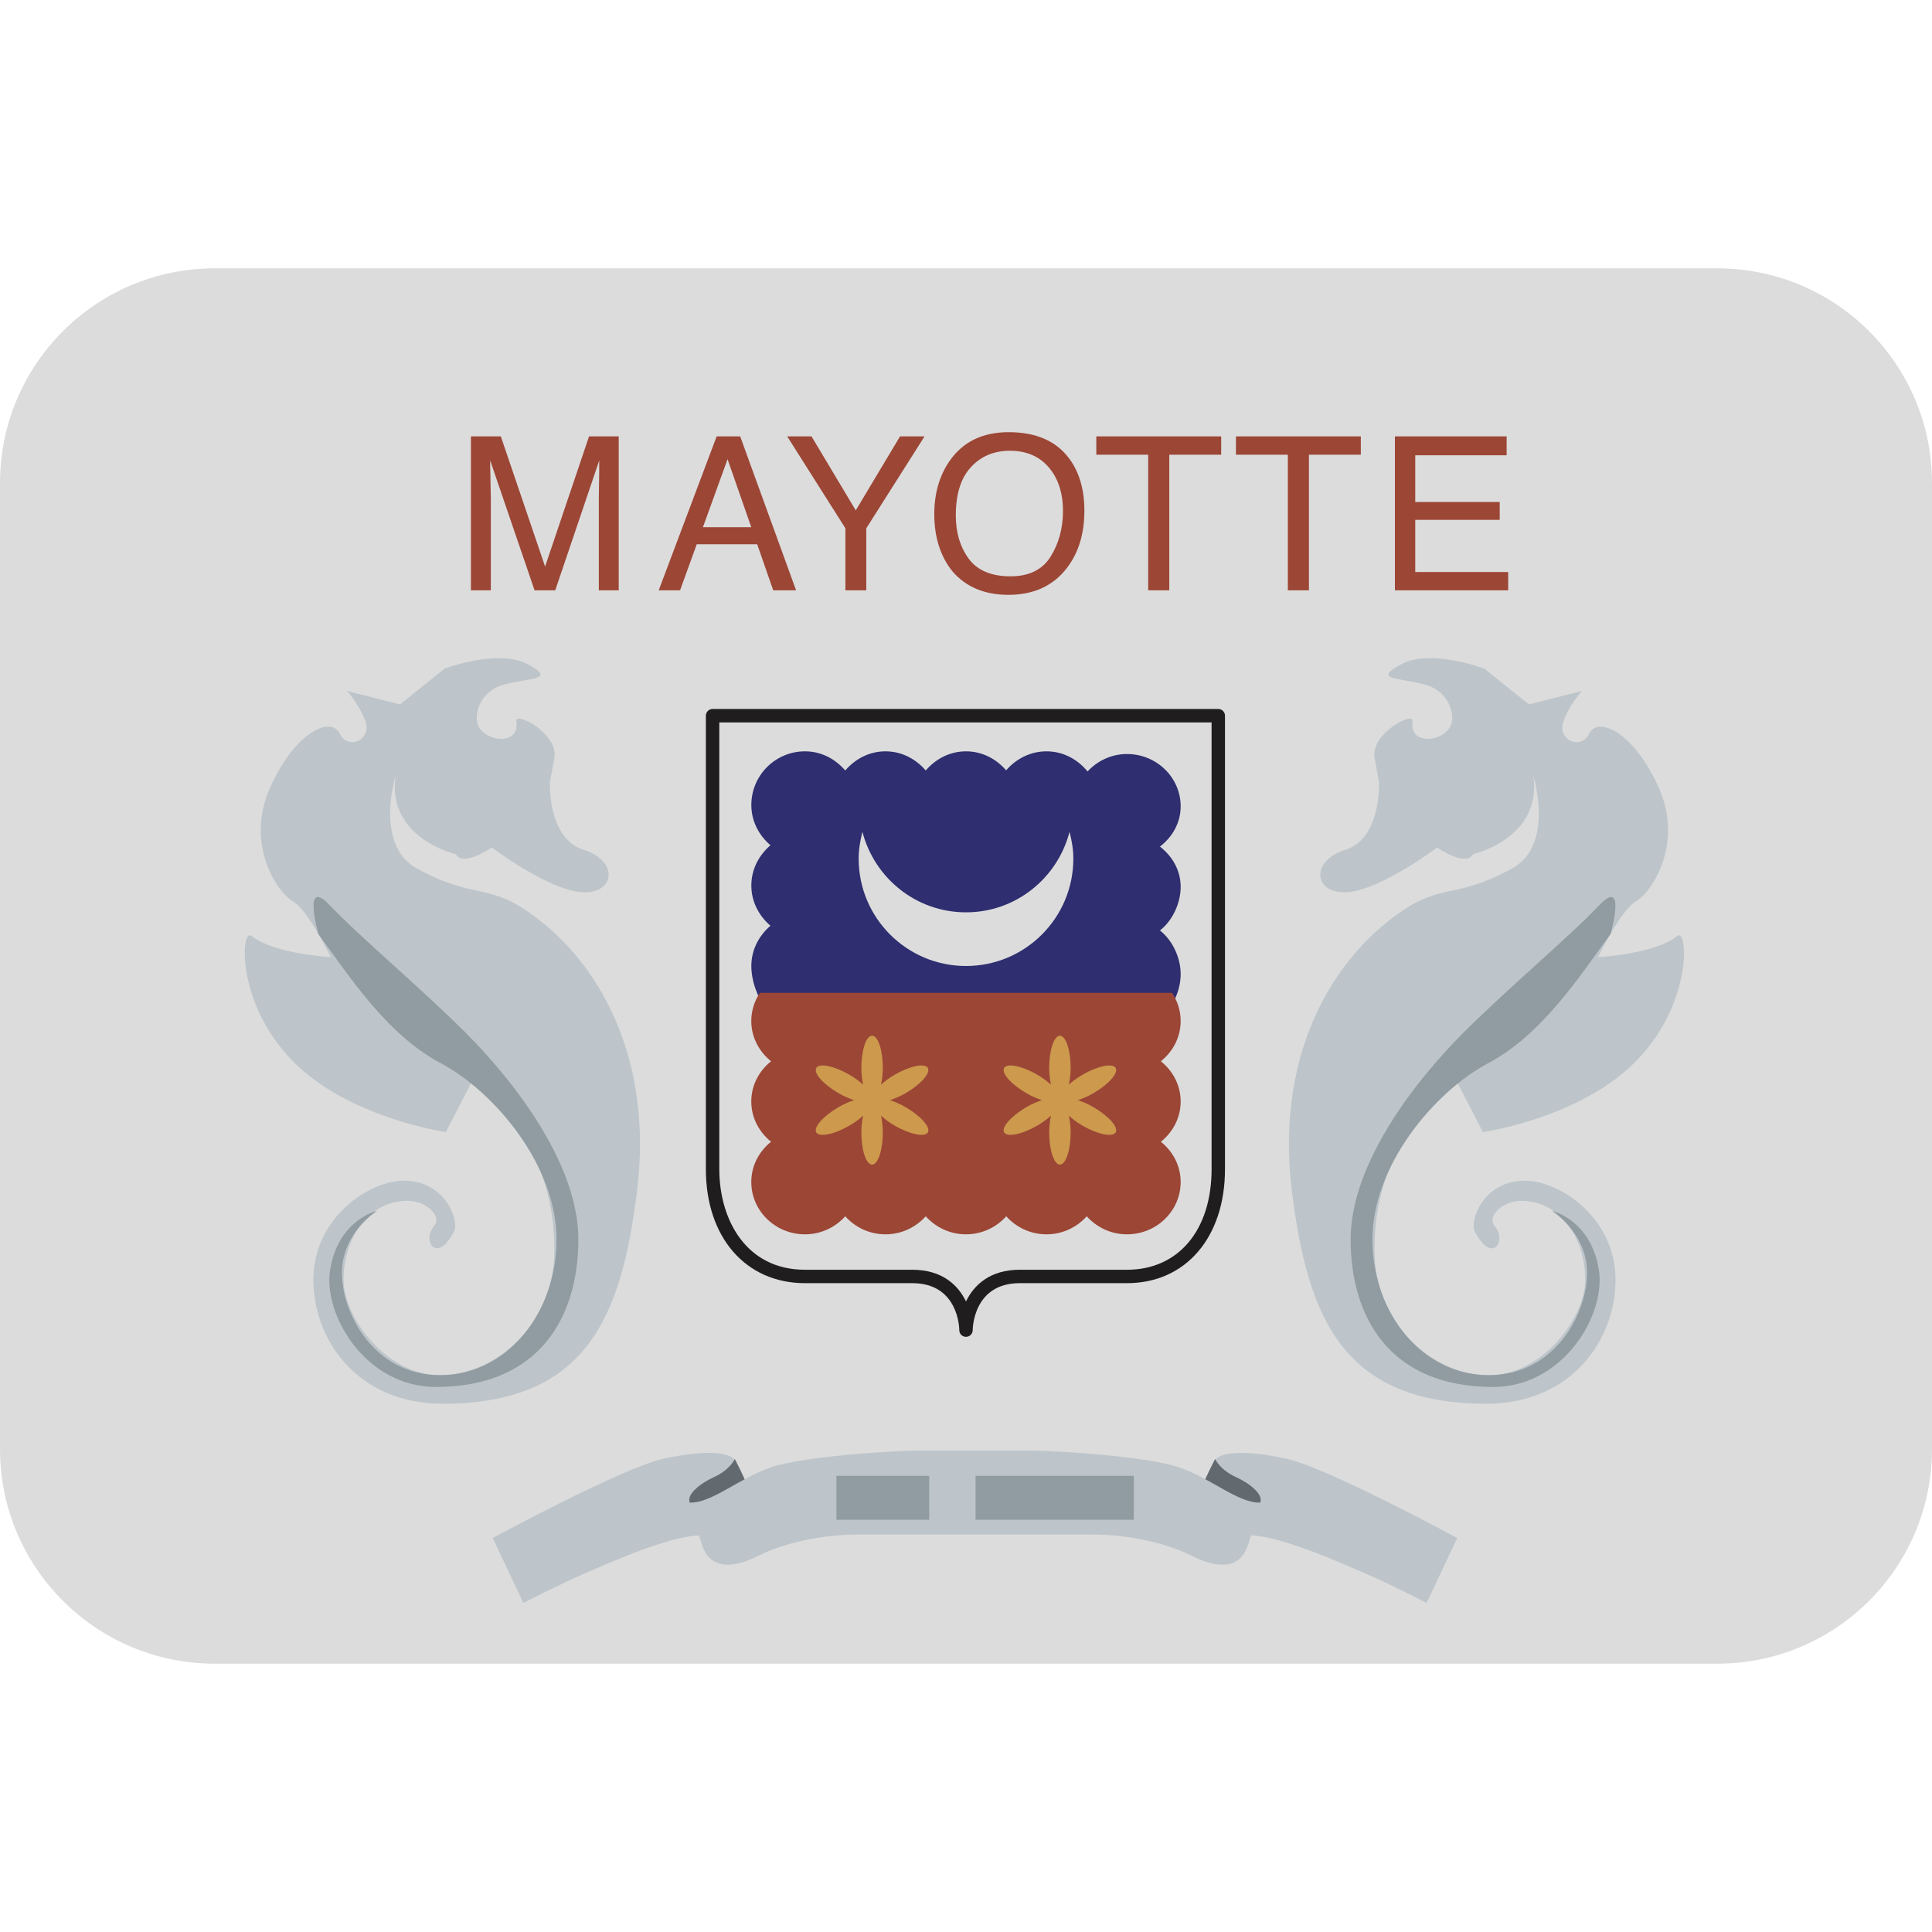 <svg viewBox="0 0 36 36" xmlns="http://www.w3.org/2000/svg"><path fill="#dcdcdc" d="M36 27c0 2.209-1.791 4-4 4H4c-2.209 0-4-1.791-4-4V9c0-2.209 1.791-4 4-4h28c2.209 0 4 1.791 4 4v18z" /><path d="M8.775 8.131h.557l.825 2.426.819-2.426h.553V11h-.371V9.307c0-.059.001-.156.004-.291s.004-.281.004-.436l-.82 2.42h-.385l-.827-2.42v.088c0 .07.002.177.006.321s.006.25.006.317V11h-.371V8.131zm4.579 0h.438L14.834 11h-.426l-.299-.859h-1.126l-.311.859h-.398l1.08-2.869zm.645 1.693l-.442-1.268-.459 1.268h.901zm.669-1.693h.453l.825 1.379.825-1.379h.457l-1.086 1.713V11h-.389V9.844l-1.085-1.713zm5.253.41c.189.254.285.579.285.975 0 .428-.109.785-.326 1.068-.256.333-.619.5-1.092.5-.441 0-.789-.146-1.041-.438-.225-.281-.338-.637-.338-1.066 0-.388.096-.72.289-.996.248-.354.613-.531 1.098-.531.506 0 .881.162 1.125.488zm-.343 1.829c.152-.246.229-.528.229-.847 0-.337-.089-.609-.265-.815-.177-.206-.418-.309-.724-.309-.297 0-.539.102-.727.306-.188.204-.281.504-.281.902 0 .318.081.586.241.804s.421.328.782.328c.344-.001.592-.124.745-.369zm3.177-2.239v.342h-.967V11h-.393V8.473h-.967v-.342h2.327zm2.602 0v.342h-.967V11h-.393V8.473h-.967v-.342h2.327zm.635 0h2.082v.352h-1.703v.871h1.574v.332h-1.574v.973h1.732V11h-2.111V8.131z" fill="#9c4636" /><path fill="#1f1d1d" d="M18 24.91c-.069 0-.125-.056-.125-.124v-.001c0-.035-.015-.875-.875-.875h-2c-1.105 0-1.847-.854-1.847-2.125v-8.449c0-.069.056-.125.125-.125h9.423c.069 0 .125.056.125.125v8.449c0 1.271-.733 2.125-1.826 2.125h-2c-.86 0-.875.84-.875.875v.001c0 .068-.056.124-.125.124z" /><path fill="#dcdcdc" d="M13.403 13.461v8.324c0 .934.494 1.875 1.597 1.875h2c.552 0 .852.283 1 .591.148-.308.448-.591 1-.591h2c.957 0 1.576-.736 1.576-1.875v-8.324h-9.173z" /><path fill="#365a75" d="M20.5 16.525c0 .538-.448.975-1 .975-.553 0-1.001-.437-1.001-.975s.448-.975 1.001-.975c.552.001 1 .437 1 .975z" /><path fill="#365a75" d="M20.5 18.025c0 .538-.448.975-1 .975-.553 0-1.001-.437-1.001-.975s.448-.975 1.001-.975c.552.001 1 .437 1 .975z" /><path fill="#365a75" d="M19 16.525c0 .538-.448.975-1 .975-.553 0-1.001-.437-1.001-.975s.448-.975 1.001-.975c.552.001 1 .437 1 .975z" /><path fill="#365a75" d="M19 18.025c0 .538-.448.975-1 .975-.553 0-1.001-.437-1.001-.975s.448-.975 1.001-.975c.552.001 1 .437 1 .975z" /><path fill="#365a75" d="M17.5 16.525c0 .538-.448.975-1 .975-.553 0-1.001-.437-1.001-.975s.448-.975 1.001-.975c.552.001 1 .437 1 .975z" /><path fill="#365a75" d="M17.5 18.025c0 .538-.448.975-1 .975-.553 0-1.001-.437-1.001-.975s.448-.975 1.001-.975c.552.001 1 .437 1 .975z" /><path fill="#2e2e70" d="M22 16.525c0-.308-.156-.571-.386-.75.23-.178.386-.441.386-.75 0-.538-.448-.975-1-.975-.294 0-.552.128-.735.325-.183-.223-.451-.375-.765-.375-.305 0-.568.142-.752.354-.183-.212-.445-.354-.748-.354-.304 0-.567.143-.75.357-.184-.214-.447-.357-.75-.357-.304 0-.567.143-.75.357-.184-.214-.446-.357-.75-.357-.553 0-1 .448-1 1 0 .304.143.566.356.75-.213.184-.356.446-.356.75s.143.566.356.75c-.213.184-.356.446-.356.75 0 .552.447 1.25 1 1.25h6c.552 0 1-.562 1-1.1 0-.308-.156-.634-.386-.812.23-.179.386-.504.386-.813z" /><path fill="#9c4636" d="M22 19.025c0-.194-.06-.374-.16-.525h-7.681c-.1.152-.16.331-.16.525 0 .304.146.571.369.75-.224.179-.369.446-.369.75s.146.571.369.75c-.224.179-.369.446-.369.75 0 .538.448.975 1.001.975.3 0 .566-.132.75-.336.183.204.449.336.75.336.3 0 .566-.132.75-.336.183.204.449.336.75.336.3 0 .566-.132.75-.336.183.204.449.336.75.336.3 0 .566-.132.75-.336.183.204.449.336.75.336.552 0 1-.437 1-.975 0-.304-.146-.571-.369-.75.223-.178.369-.446.369-.75s-.146-.571-.369-.75c.223-.178.369-.446.369-.75z" /><path fill="#dcdcdc" d="M18 17c-.931 0-1.706-.639-1.93-1.5-.041.161-.07.326-.07.5 0 1.104.896 2 2 2s2-.896 2-2c0-.174-.029-.339-.071-.5-.223.861-.998 1.5-1.929 1.5z" /><path fill="#cc994d" d="M16.869 20.627c-.101-.058-.196-.098-.286-.127.089-.029.185-.069.286-.127.287-.165.475-.377.42-.473-.056-.096-.333-.039-.62.127-.101.058-.182.121-.252.184.019-.092.033-.194.033-.311 0-.332-.089-.601-.2-.601-.111 0-.2.269-.2.601 0 .116.014.219.033.311-.07-.062-.152-.126-.253-.184-.287-.166-.564-.223-.62-.127-.055.096.132.307.42.473.101.058.196.098.285.127-.089.029-.185.069-.285.127-.288.166-.476.378-.42.473.055.096.333.039.62-.127.101-.058.183-.121.253-.184-.019.092-.033.194-.033.311 0 .332.089.601.2.601.11 0 .2-.269.2-.601 0-.116-.014-.219-.033-.31.07.063.152.126.253.184.287.165.564.222.62.126.054-.096-.134-.308-.421-.473zm3.5 0c-.101-.058-.196-.098-.285-.127.089-.029.185-.069.285-.127.287-.165.475-.377.42-.473-.056-.096-.333-.039-.62.127-.1.058-.182.121-.252.183.019-.092.033-.194.033-.31 0-.332-.09-.601-.2-.601s-.2.269-.2.601c0 .116.014.219.033.311-.07-.063-.152-.126-.253-.184-.287-.166-.564-.223-.62-.127-.055.096.133.307.42.473.101.058.197.098.286.127-.089.029-.185.069-.286.127-.287.166-.475.378-.42.473.056.096.333.039.62-.127.101-.058.183-.121.253-.184-.019.092-.033.194-.033.311 0 .332.09.601.2.601s.2-.269.2-.601c0-.116-.014-.218-.033-.31.07.062.151.126.252.184.287.165.565.222.62.126.056-.096-.133-.308-.42-.473z" /><path fill="#bdc5ca" d="M9.181 28.658s2.397-1.298 3.167-1.473c.771-.177 1.65-.198 1.299.329-.353.527.065 1.166-.484 1.1s-1.804.506-2.266.705c-.462.197-1.145.55-1.145.55l-.571-1.211z" /><path fill="#636a6f" d="M13.998 27.845c-.132-.33-.306-.659-.306-.659s-.085.2-.387.337c-.262.119-.521.33-.451.477.097.204 1.144-.155 1.144-.155z" /><path fill="#bdc5ca" d="M27.154 28.658s-2.398-1.298-3.169-1.473c-.769-.177-1.649-.198-1.298.329.354.527-.065 1.166.485 1.1.551-.066 1.803.506 2.266.705.462.197 1.145.55 1.145.55l.571-1.211z" /><path fill="#636a6f" d="M22.336 27.845c.132-.33.306-.659.306-.659s.086.2.388.337c.262.119.521.33.45.477-.096.204-1.144-.155-1.144-.155z" /><path fill="#bdc5ca" d="M21.963 27.339c-.595-.198-2.222-.309-2.751-.309h-2.089c-.528 0-2.155.11-2.75.309-.594.198-1.108.672-1.518.66.03.125.065.285.22.77.153.484.572.462 1.056.221.484-.243 1.189-.396 1.849-.396h4.377c.661 0 1.365.153 1.849.396.483.241.902.264 1.057-.221.153-.484.188-.645.219-.77-.413.012-.926-.462-1.519-.66z" /><path fill="#919ca2" d="M15.585 27.5h1.73v.819h-1.73zm2.593 0h2.949v.819h-2.949z" /><path fill="#bdc5ca" d="M6.464 12.875l.99.25.833-.667s1-.375 1.542-.083c.541.292.083.25-.417.375s-.606.622-.479.812c.188.281.759.304.688-.125-.031-.188.792.229.708.688l-.083.458s-.042 1.042.625 1.25.594.833-.031.792-1.677-.833-1.677-.833-.542.375-.667.125c0 0-1.292-.292-1.125-1.458 0 0-.406 1.292.406 1.729 1.17.63 1.316.196 2.302.979 1.167.927 2.083 2.646 1.792 5.021s-.958 3.969-3.625 3.969c-1.562 0-2.406-1.167-2.406-2.312C5.839 22.698 6.87 22 7.526 22c.781 0 1.031.75.938.938-.314.628-.615.194-.375-.094.156-.188-.157-.484-.531-.469-.75.031-1.156.76-1.156 1.469 0 .709.802 1.781 1.802 1.781s2.125-.916 2.125-2.333-.584-2.333-1.542-3.125l-.479.927s-1.833-.261-2.875-1.344c-1.042-1.083-.941-2.463-.75-2.312.438.344 1.479.396 1.479.396s-.416-.875-.708-1.042c-.292-.167-.886-1.063-.427-2.104.458-1.042 1.136-1.354 1.302-1.021.166.333.604.104.479-.229s-.344-.563-.344-.563z" /><path fill="#919ca2" d="M5.933 17.406c.594.812 1.281 1.875 2.281 2.406 1 .531 2.156 1.906 2.156 3.281s-.927 2.531-2.166 2.531c-1.24 0-1.833-1.156-1.833-1.906s.656-1.156.656-1.156-.719.156-.875 1.094c-.139.832.656 2.188 1.969 2.188 1.937 0 2.656-1.312 2.656-2.75s-1.25-3-2.094-3.844c-.844-.844-2-1.812-2.531-2.375s-.219.531-.219.531z" /><path fill="#bdc5ca" d="M29.479 12.875l-.989.25-.834-.667s-1-.375-1.541-.083c-.542.292-.084.25.416.375s.607.622.479.812c-.188.281-.759.304-.688-.125.031-.188-.792.229-.708.688l.083.458s.042 1.042-.625 1.25-.594.833.031.792 1.677-.833 1.677-.833.542.375.667.125c0 0 1.292-.292 1.125-1.458 0 0 .406 1.292-.406 1.729-1.171.63-1.315.196-2.302.979-1.167.927-2.084 2.646-1.792 5.021s.958 3.969 3.625 3.969c1.562 0 2.406-1.167 2.406-2.312 0-1.146-1.031-1.844-1.688-1.844-.781 0-1.031.75-.938.938.313.628.615.194.375-.094-.156-.188.157-.484.531-.469.75.031 1.156.76 1.156 1.469 0 .709-.802 1.781-1.802 1.781s-2.125-.916-2.125-2.333.584-2.333 1.541-3.125l.479.927s1.833-.261 2.875-1.344.94-2.463.75-2.312c-.438.344-1.479.396-1.479.396s.416-.875.709-1.042c.291-.167.885-1.063.427-2.104s-1.136-1.354-1.302-1.021c-.167.333-.604.104-.479-.229s.346-.564.346-.564z" /><path fill="#919ca2" d="M30.01 17.406c-.594.812-1.281 1.875-2.281 2.406-1 .531-2.156 1.906-2.156 3.281s.927 2.531 2.167 2.531c1.239 0 1.833-1.156 1.833-1.906s-.656-1.156-.656-1.156.719.156.875 1.094c.139.832-.656 2.188-1.969 2.188-1.938 0-2.656-1.312-2.656-2.75s1.25-3 2.094-3.844c.844-.844 2-1.812 2.531-2.375.53-.563.218.531.218.531z" /></svg>